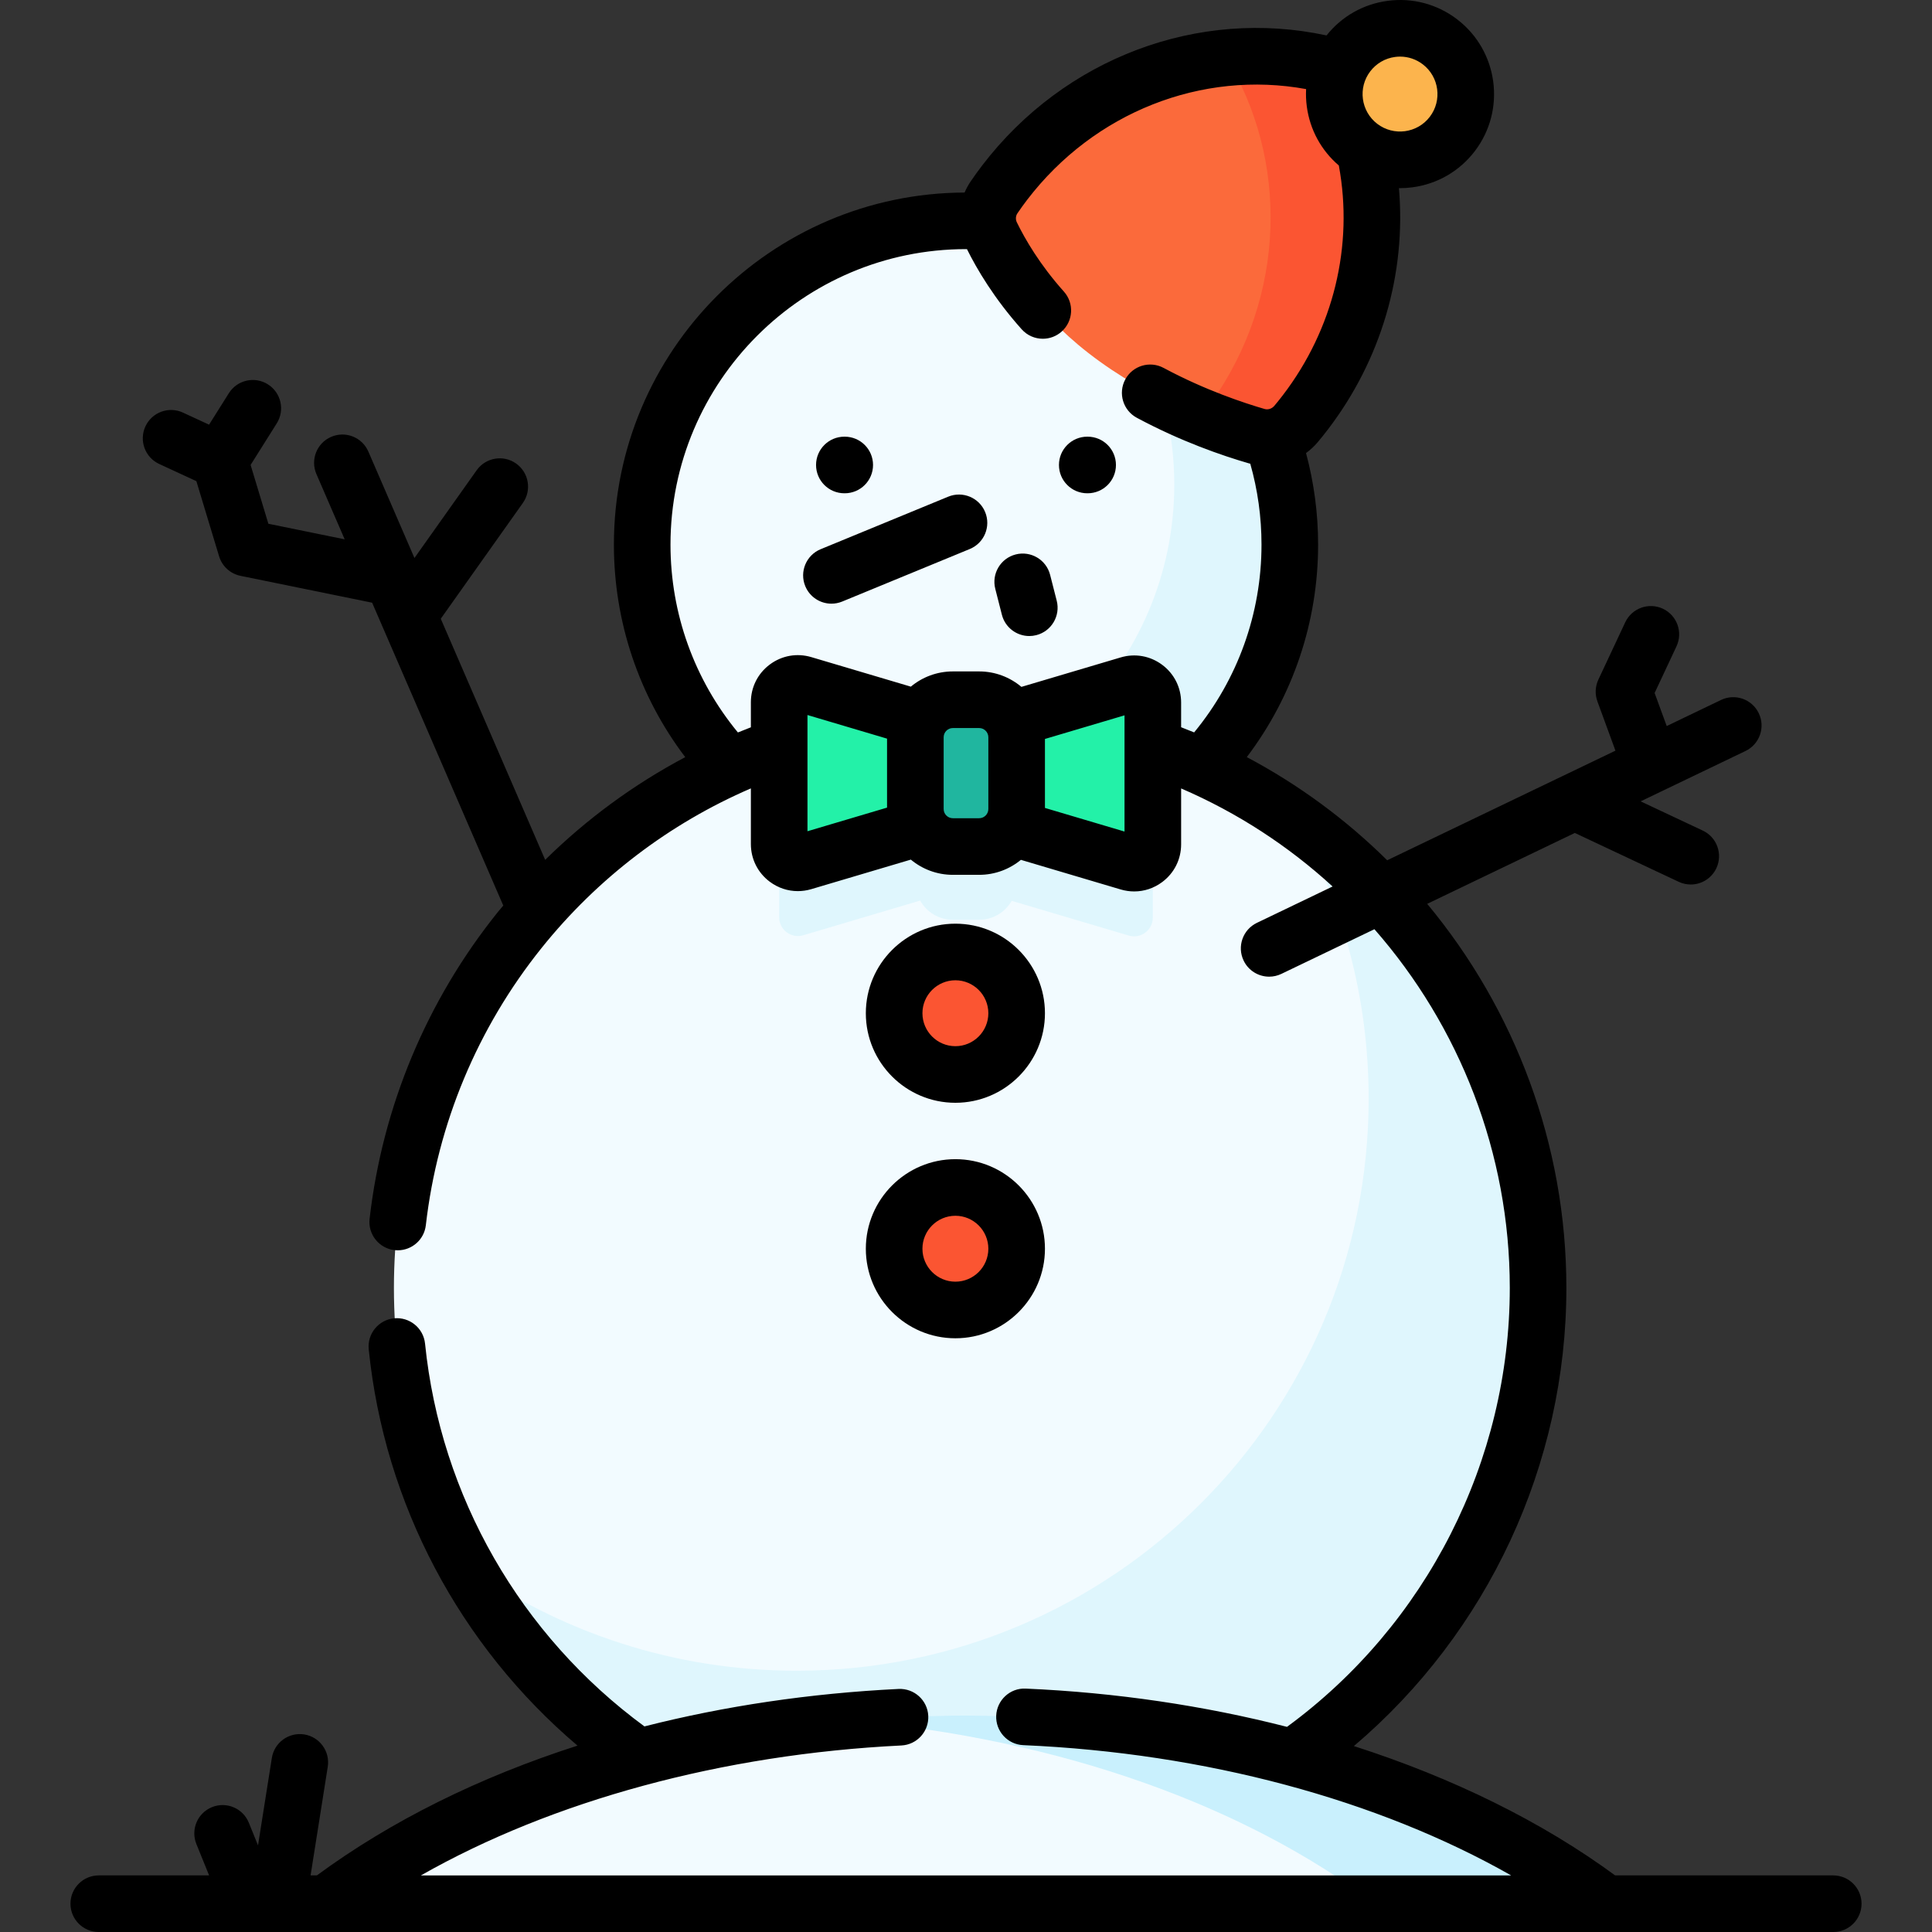 <svg id="Capa_1" enable-background="new 0 0 512.004 512.004" height="512" viewBox="0 0 512.004 512.004" width="512" xmlns="http://www.w3.org/2000/svg"><rect x="0" y="0" width="512.004" height="512.004" fill="#333333" stroke="none"/><g><g><circle cx="256.002" cy="144.334" fill="#f2fbff" r="85.813"/><path d="m341.812 144.331c0 47.394-38.416 85.82-85.811 85.82-20.471 0-39.261-7.168-54.006-19.129 7.437 2.098 15.281 3.221 23.394 3.221 47.394 0 85.81-38.426 85.81-85.82 0-26.923-12.398-50.953-31.805-66.682 36.022 10.191 62.418 43.308 62.418 82.59z" fill="#dff6fd"/><circle cx="256.002" cy="341.312" fill="#f2fbff" r="151.608"/><path d="m206.492 213.697v29.391c0 3.324 3.199 5.711 6.385 4.766l30.972-9.191c1.702 3.035 4.946 5.089 8.673 5.089h6.959c3.698 0 6.918-2.024 8.631-5.02l31.014 9.204c3.186.946 6.385-1.442 6.385-4.766v-29.473z" fill="#dff6fd"/><path d="m407.609 341.314c0 83.733-67.875 151.607-151.607 151.607-57.058 0-106.749-31.517-132.628-78.095 24.766 17.588 55.04 27.937 87.729 27.937 83.723 0 151.607-67.875 151.607-151.607 0-26.675-6.89-51.749-19-73.522 38.666 27.47 63.899 72.627 63.899 123.68z" fill="#dff6fd"/><g><path d="m425.559 504.504c-40.24-30.444-101.251-49.863-169.557-49.863s-129.318 19.419-169.558 49.863z" fill="#f2fbff"/><path d="m425.555 504.504h-61.234c-34.111-25.81-83.166-43.696-138.931-48.537 10.002-.875 20.222-1.322 30.612-1.322 68.302-.001 129.317 19.416 169.553 49.859z" fill="#c9f0fd"/></g><g><path d="m333.048 115.591c3.805 1.102 7.872-.194 10.419-3.229.831-.99 1.643-2.003 2.437-3.04 21.225-27.727 22.954-64.073 7.178-91.862-30.944-7.974-65.582 3.182-86.806 30.909-.991 1.294-1.938 2.608-2.844 3.938-1.995 2.933-2.252 6.714-.697 9.902 3.441 7.055 11.169 20.015 25.578 31.248 16.393 12.778 35.272 19.394 44.735 22.134z" fill="#fb6a3b"/><path d="m345.908 109.325c-.795 1.034-1.611 2.048-2.446 3.032-2.545 3.042-6.611 4.335-10.419 3.231-3.718-1.084-8.908-2.764-14.834-5.18.288-.358.577-.716.855-1.084 21.217-27.729 22.946-64.077 7.178-91.865-2.167-.557-4.355-1.024-6.552-1.392 11.085-1.849 22.469-1.422 33.396 1.392 15.769 27.789 14.039 64.137-7.178 91.866z" fill="#fb5532"/><g><circle cx="371.026" cy="24.932" fill="#fcb44d" r="17.427"/></g></g><g><g><g fill="#23f1a8"><path d="m249.504 192.206-36.627-10.869c-3.186-.946-6.385 1.442-6.385 4.766v37.575c0 3.324 3.199 5.711 6.385 4.766l36.627-10.869z"/><path d="m262.499 192.288 36.627-10.869c3.186-.946 6.385 1.442 6.385 4.766v37.575c0 3.324-3.199 5.711-6.385 4.766l-36.627-10.869z"/></g><path d="m259.481 224.341h-6.959c-5.491 0-9.942-4.451-9.942-9.942v-19.018c0-5.491 4.451-9.942 9.942-9.942h6.959c5.491 0 9.942 4.451 9.942 9.942v19.018c.001 5.491-4.451 9.942-9.942 9.942z" fill="#20b69f"/></g><g><circle cx="253.191" cy="268.519" fill="#fb5532" r="16.233"/></g><g><circle cx="253.191" cy="330.928" fill="#fb5532" r="16.233"/></g></g></g><g><path d="m485.831 497.004h-57.807c-19.388-14.251-43.019-25.86-69.226-34.273 35.454-30.091 56.312-74.627 56.312-121.419 0-37.99-13.613-73.782-36.885-101.781l39.125-18.788 27.524 12.946c1.032.485 2.118.715 3.188.715 2.815 0 5.514-1.594 6.792-4.31 1.763-3.748.153-8.216-3.595-9.979l-16.469-7.746 5.984-2.874c.005-.002.01-.004.014-.007l21.795-10.466c3.733-1.793 5.307-6.273 3.514-10.008-1.793-3.733-6.272-5.308-10.008-3.514l-14.389 6.91-3.206-8.758 5.794-12.358c1.758-3.751.143-8.216-3.607-9.975-3.75-1.758-8.217-.144-9.975 3.607l-7.119 15.187c-.849 1.811-.939 3.884-.252 5.762l4.78 13.059-13.998 6.722c-.004.002-.008.004-.013.006l-46.478 22.32c-10.898-10.765-23.398-20.015-37.21-27.336 12.242-16.152 18.9-35.842 18.9-56.312 0-8.245-1.084-16.386-3.202-24.269 1.126-.825 2.172-1.779 3.096-2.88.894-1.063 1.785-2.174 2.65-3.305 14.198-18.549 20.829-41.383 18.875-64.026.081.001.161.01.242.01 1.105 0 2.219-.073 3.333-.222 6.601-.877 12.465-4.271 16.512-9.559h.001c8.354-10.916 6.271-26.592-4.644-34.945-5.286-4.048-11.84-5.795-18.434-4.917-6.435.855-12.165 4.108-16.198 9.17-33.941-7.332-69.429 5.943-91.224 34.417-1.06 1.383-2.1 2.822-3.091 4.279-.635.933-1.167 1.918-1.601 2.937-51.282.202-92.941 41.98-92.941 93.309 0 20.472 6.659 40.164 18.905 56.318-13.607 7.209-26.102 16.378-37.119 27.217l-27.668-63.892 21.752-30.676c2.396-3.379 1.599-8.06-1.78-10.456-3.378-2.396-8.06-1.601-10.457 1.78l-16.489 23.253-12.213-28.202c-1.646-3.801-6.061-5.548-9.863-3.902-3.801 1.646-5.548 6.063-3.902 9.863l7.488 17.292-20.222-4.128-4.71-15.583 6.931-11.027c2.205-3.507 1.148-8.137-2.358-10.341-3.507-2.205-8.137-1.148-10.341 2.358l-5.239 8.335-6.917-3.198c-3.761-1.741-8.217-.1-9.955 3.66s-.1 8.217 3.66 9.955l9.847 4.553 6.019 19.911c.797 2.639 2.979 4.627 5.679 5.179l34.879 7.12 34.754 80.254c-.516.624-1.044 1.235-1.551 1.867-18.75 23.384-30.463 51.442-33.872 81.143-.472 4.115 2.481 7.834 6.596 8.307.291.033.579.05.864.05 3.759 0 7.003-2.821 7.442-6.646 3.086-26.889 13.692-52.294 30.671-73.471 14.838-18.504 33.884-32.991 55.469-42.295v14.746c0 3.974 1.827 7.616 5.011 9.994 2.194 1.638 4.781 2.486 7.424 2.486 1.193 0 2.398-.173 3.584-.524l26.372-7.826c3.024 2.516 6.907 4.033 11.139 4.033h6.959c4.198 0 8.054-1.492 11.068-3.972l26.444 7.847c1.186.352 2.39.524 3.583.524 2.643 0 5.229-.849 7.424-2.487 3.186-2.377 5.012-6.02 5.012-9.993v-14.815c14.961 6.449 28.472 15.29 40.145 25.984l-20.066 9.636c-3.733 1.793-5.307 6.273-3.514 10.008 1.29 2.687 3.972 4.255 6.766 4.255 1.089 0 2.194-.238 3.242-.741l24.652-11.838c22.576 25.762 35.875 59.336 35.875 95.063 0 45.803-22.061 89.229-59.042 116.325-21.956-5.619-45.327-9.101-69.246-10.139-4.116-.204-7.639 3.029-7.818 7.168-.18 4.138 3.029 7.639 7.168 7.818 48.24 2.094 93.989 14.451 129.29 34.521h-288.914c34.816-19.785 79.854-32.104 127.326-34.434 4.137-.203 7.326-3.722 7.124-7.859-.204-4.138-3.727-7.309-7.859-7.123-23.502 1.154-46.143 4.532-67.357 9.93-32.87-24.146-54.029-60.999-58.142-101.445-.419-4.121-4.105-7.115-8.22-6.703-4.121.42-7.122 4.1-6.703 8.221 4.161 40.921 24.111 78.509 55.325 105.021-26.037 8.363-49.457 19.959-69.066 34.392h-1.672l4.554-28.78c.647-4.091-2.145-7.933-6.236-8.58-4.091-.645-7.932 2.145-8.58 6.236l-3.666 23.168-2.431-5.999c-1.556-3.838-5.929-5.691-9.768-4.135s-5.69 5.929-4.135 9.768l3.372 8.322h-29.241c-4.142 0-7.5 3.357-7.5 7.5s3.358 7.5 7.5 7.5h459.658c4.143 0 7.5-3.357 7.5-7.5s-3.358-7.5-7.5-7.5zm-122.687-478.106c1.611-2.105 3.946-3.457 6.574-3.807.444-.059.888-.088 1.328-.088 2.167 0 4.264.707 6.014 2.047 4.347 3.326 5.176 9.57 1.849 13.917v.001c-3.328 4.346-9.571 5.173-13.917 1.848-4.347-3.329-5.176-9.572-1.848-13.918zm-185.455 125.436c0-43.183 35.131-78.313 78.313-78.313.086 0 .17.006.256.007 2.624 5.284 7.213 13.094 14.51 21.248 1.481 1.655 3.532 2.498 5.592 2.498 1.78 0 3.567-.63 4.999-1.911 3.086-2.763 3.35-7.504.587-10.591-6.393-7.143-10.309-13.921-12.469-18.35-.379-.778-.319-1.696.156-2.396.834-1.225 1.707-2.435 2.599-3.599 17.768-23.21 46.312-34.372 73.902-29.317-.078 1.521-.022 3.061.183 4.603.816 6.143 3.816 11.647 8.49 15.643 3.948 21.25-1.417 43.349-14.855 60.904-.729.95-1.478 1.884-2.229 2.779-.654.78-1.67 1.111-2.588.847-5.255-1.521-15.72-4.959-26.771-10.889-3.653-1.956-8.196-.586-10.155 3.063-1.958 3.65-.586 8.196 3.063 10.155 11.652 6.251 22.577 10.019 29.691 12.078.124.036.25.061.375.094 1.972 6.944 2.977 14.144 2.977 21.445 0 18.257-6.317 35.768-17.855 49.766-1.142-.469-2.291-.929-3.448-1.373v-6.543c0-3.975-1.827-7.618-5.013-9.995-3.187-2.378-7.198-3.089-11.007-1.961l-26.303 7.806c-3.034-2.552-6.942-4.096-11.208-4.096h-6.959c-4.232 0-8.115 1.518-11.139 4.034l-26.37-7.825c-3.81-1.132-7.822-.418-11.008 1.96-3.186 2.377-5.013 6.02-5.013 9.995v6.645c-1.152.442-2.297.897-3.437 1.366-11.545-13.998-17.866-31.515-17.866-49.777zm36.303 75.955v-30.798l21.087 6.258v18.282zm47.932-5.89c0 1.346-1.096 2.441-2.442 2.441h-6.959c-1.347 0-2.442-1.096-2.442-2.441v-19.019c0-1.347 1.096-2.442 2.442-2.442h6.959c1.347 0 2.442 1.096 2.442 2.442zm36.088 5.972-21.088-6.258v-18.282l21.088-6.258z"/><path d="m288.137 130.724h.103c4.143 0 7.5-3.357 7.5-7.5s-3.357-7.5-7.5-7.5h-.103c-4.143 0-7.5 3.357-7.5 7.5s3.358 7.5 7.5 7.5z"/><path d="m223.764 130.724h.102c4.142 0 7.5-3.357 7.5-7.5s-3.358-7.5-7.5-7.5h-.102c-4.142 0-7.5 3.357-7.5 7.5s3.358 7.5 7.5 7.5z"/><path d="m220.343 159.982c.951 0 1.918-.183 2.853-.566l33.803-13.919c3.83-1.577 5.656-5.961 4.08-9.791-1.579-3.831-5.962-5.655-9.791-4.08l-33.803 13.919c-3.83 1.577-5.657 5.961-4.08 9.791 1.192 2.896 3.989 4.646 6.938 4.646z"/><path d="m265.512 162.91c.865 3.392 3.915 5.647 7.261 5.647.614 0 1.238-.076 1.86-.235 4.014-1.024 6.437-5.108 5.412-9.121l-1.75-6.856c-1.023-4.014-5.11-6.438-9.121-5.412-4.014 1.024-6.437 5.108-5.412 9.121z"/><path d="m253.191 292.252c13.086 0 23.733-10.646 23.733-23.732 0-13.087-10.646-23.733-23.733-23.733-13.086 0-23.733 10.646-23.733 23.733-.001 13.086 10.646 23.732 23.733 23.732zm0-32.466c4.815 0 8.733 3.918 8.733 8.733s-3.918 8.732-8.733 8.732-8.733-3.917-8.733-8.732 3.917-8.733 8.733-8.733z"/><path d="m253.191 354.66c13.086 0 23.733-10.646 23.733-23.732 0-13.087-10.646-23.733-23.733-23.733-13.086 0-23.733 10.646-23.733 23.733-.001 13.086 10.646 23.732 23.733 23.732zm0-32.466c4.815 0 8.733 3.918 8.733 8.733s-3.918 8.732-8.733 8.732-8.733-3.917-8.733-8.732 3.917-8.733 8.733-8.733z"/></g></g></svg>